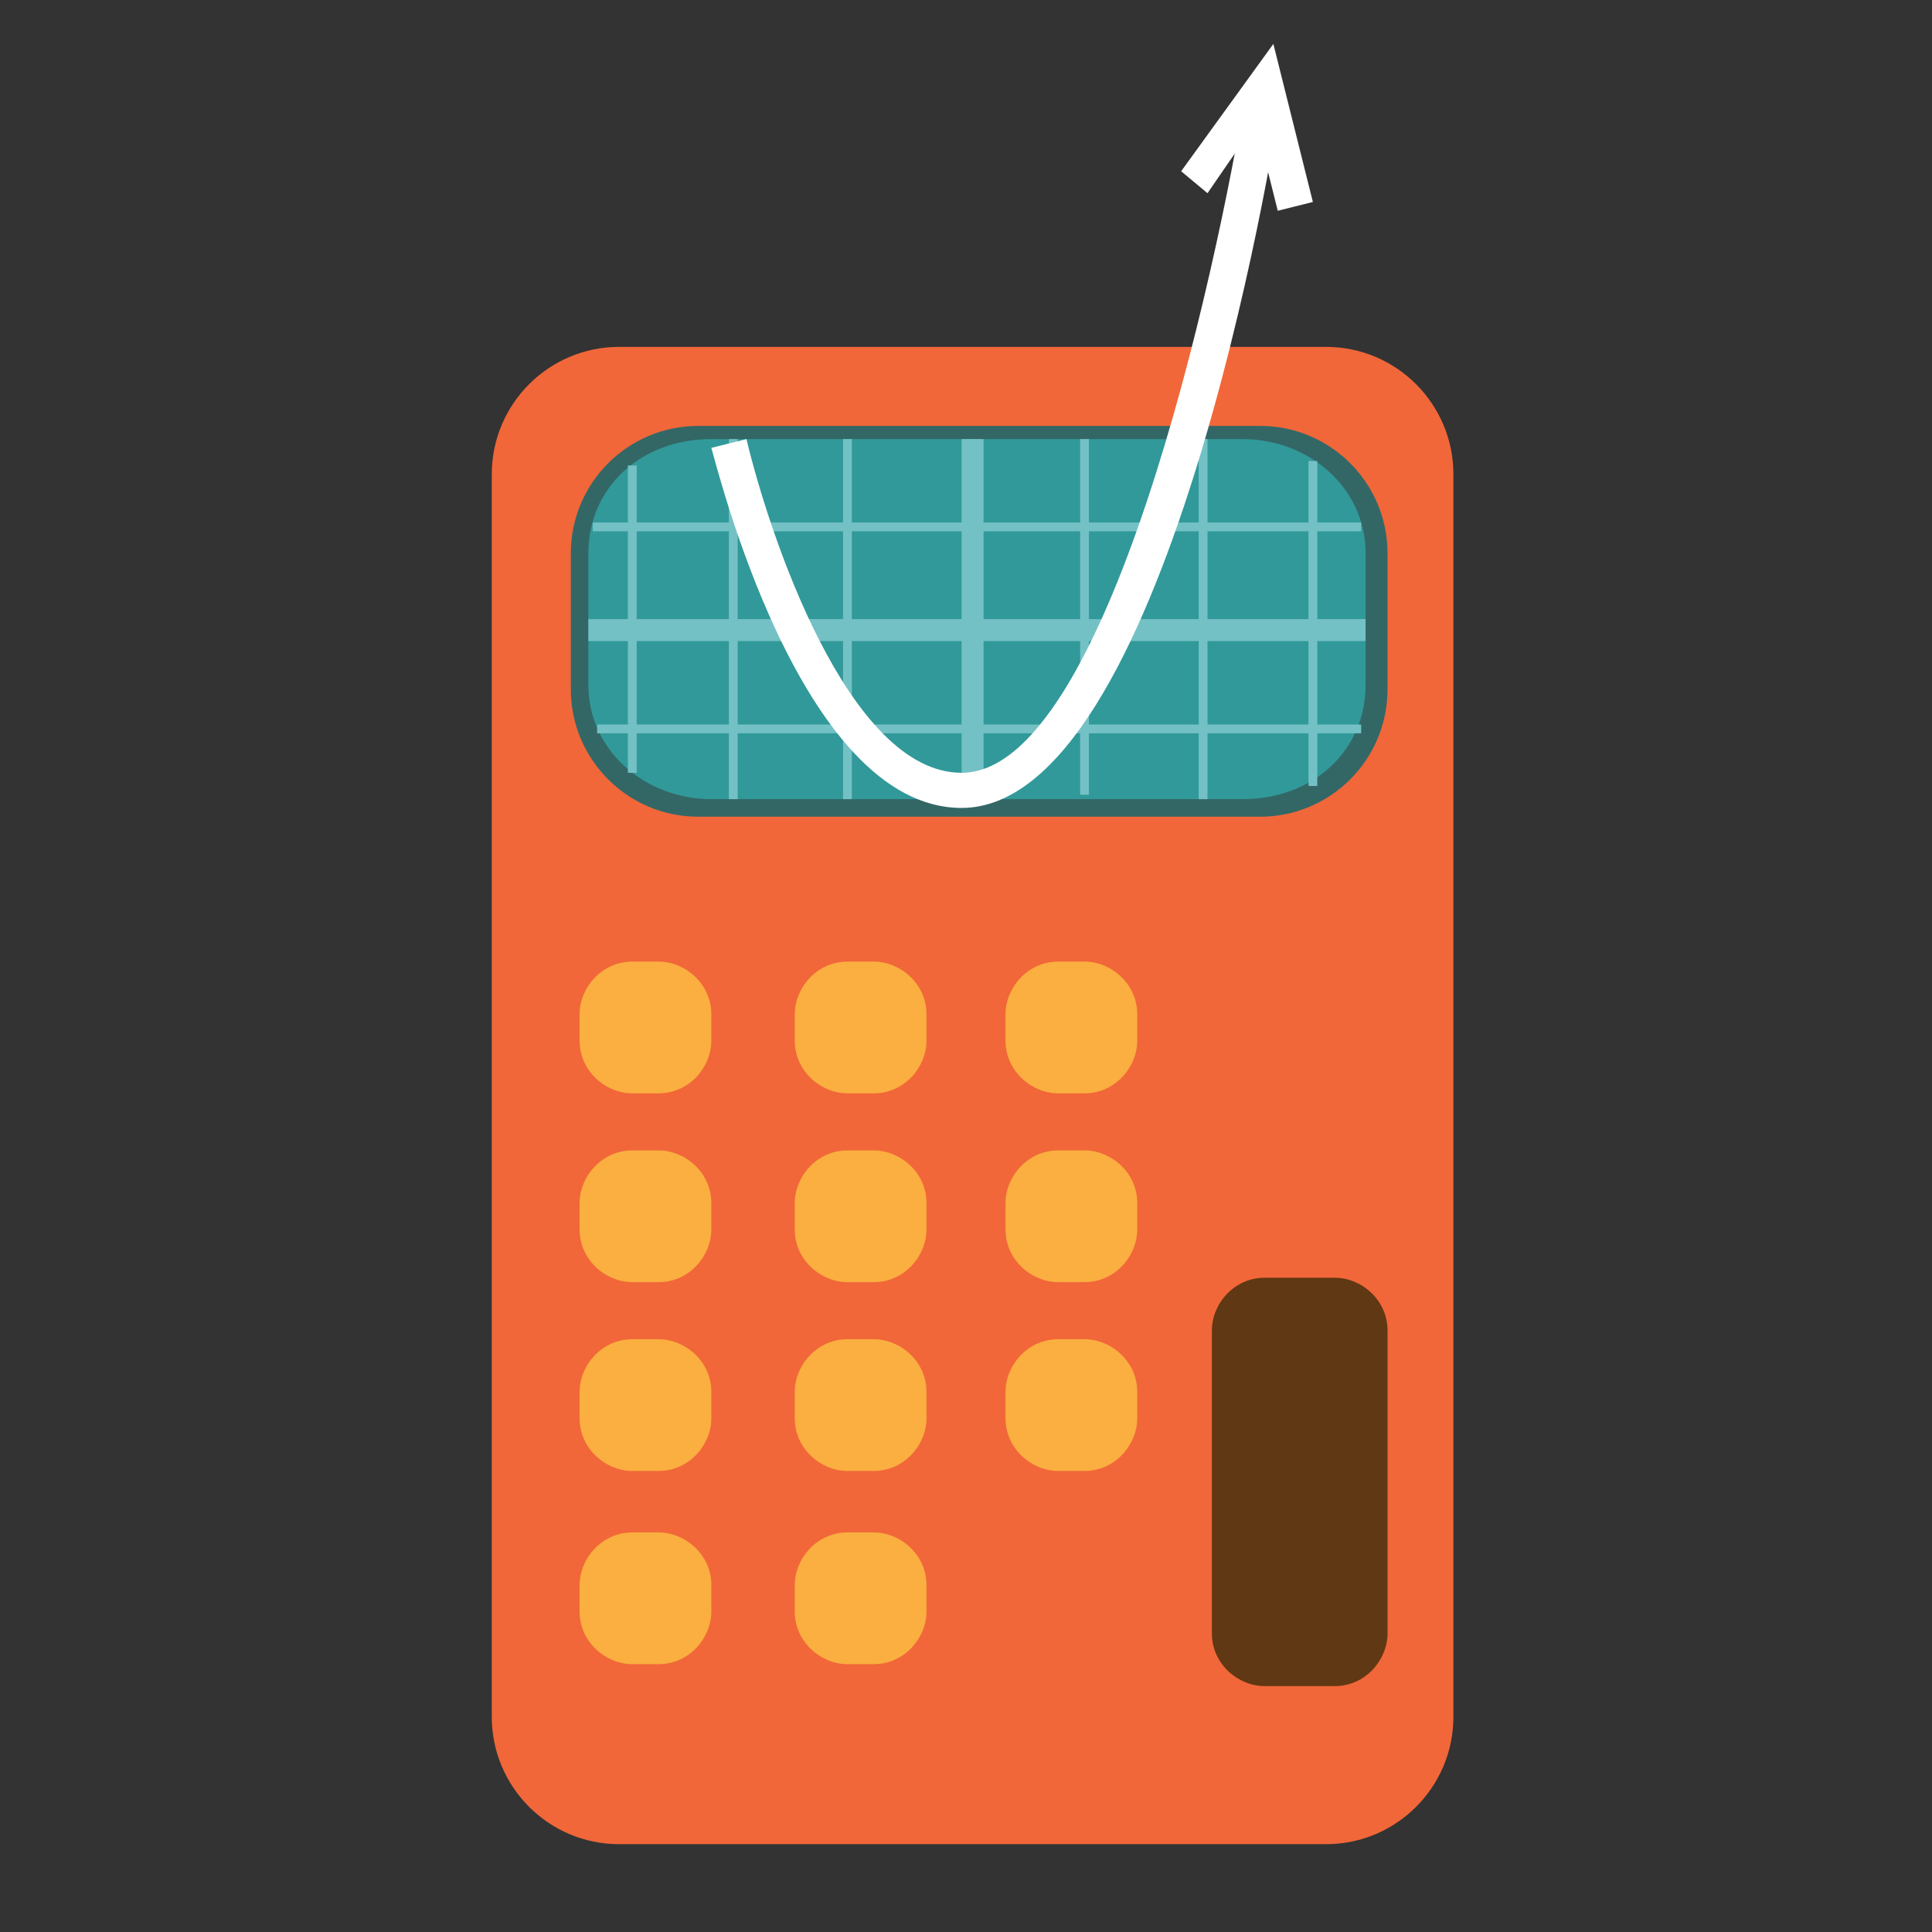 <?xml version="1.0" encoding="utf-8"?>
<!-- Generator: Adobe Illustrator 18.1.1, SVG Export Plug-In . SVG Version: 6.00 Build 0)  -->
<svg version="1.1" id="Layer_1" xmlns="http://www.w3.org/2000/svg" xmlns:xlink="http://www.w3.org/1999/xlink" x="0px" y="0px"
	 viewBox="0 0 44 44" enable-background="new 0 0 44 44" xml:space="preserve">
<rect x="0" y="0" width="44" height="44" fill="#333333" stroke="none"/>
<path fill="#F16739" d="M33.1,39.1c0,1.6-1.3,2.9-2.9,2.9H14.1c-1.6,0-2.9-1.3-2.9-2.9V10.8c0-1.6,1.3-2.9,2.9-2.9h16.1
	c1.6,0,2.9,1.3,2.9,2.9V39.1z"/>
<path fill="#336766" d="M31.6,15.7c0,1.6-1.3,2.9-2.9,2.9H15.9c-1.6,0-2.9-1.3-2.9-2.9v-3.1c0-1.6,1.3-2.9,2.9-2.9h12.8
	c1.6,0,2.9,1.3,2.9,2.9V15.7z"/>
<path fill="#319999" d="M31.1,15.6c0,1.5-1.2,2.6-2.8,2.6H16.2c-1.5,0-2.8-1.1-2.8-2.6v-3c0-1.5,1.2-2.6,2.8-2.6h12.1
	c1.5,0,2.8,1.1,2.8,2.6V15.6z"/>
<path fill="#FAAF40" d="M16.2,23.7c0,0.6-0.5,1.2-1.2,1.2h-0.6c-0.6,0-1.2-0.5-1.2-1.2v-0.6c0-0.6,0.5-1.2,1.2-1.2H15
	c0.6,0,1.2,0.5,1.2,1.2V23.7z"/>
<path fill="#FAAF40" d="M21.1,23.7c0,0.6-0.5,1.2-1.2,1.2h-0.6c-0.6,0-1.2-0.5-1.2-1.2v-0.6c0-0.6,0.5-1.2,1.2-1.2h0.6
	c0.6,0,1.2,0.5,1.2,1.2V23.7z"/>
<path fill="#FAAF40" d="M25.9,23.7c0,0.6-0.5,1.2-1.2,1.2h-0.6c-0.6,0-1.2-0.5-1.2-1.2v-0.6c0-0.6,0.5-1.2,1.2-1.2h0.6
	c0.6,0,1.2,0.5,1.2,1.2V23.7z"/>
<path fill="#FAAF40" d="M16.2,28c0,0.6-0.5,1.2-1.2,1.2h-0.6c-0.6,0-1.2-0.5-1.2-1.2v-0.6c0-0.6,0.5-1.2,1.2-1.2H15
	c0.6,0,1.2,0.5,1.2,1.2V28z"/>
<path fill="#FAAF40" d="M21.1,28c0,0.6-0.5,1.2-1.2,1.2h-0.6c-0.6,0-1.2-0.5-1.2-1.2v-0.6c0-0.6,0.5-1.2,1.2-1.2h0.6
	c0.6,0,1.2,0.5,1.2,1.2V28z"/>
<path fill="#FAAF40" d="M25.9,28c0,0.6-0.5,1.2-1.2,1.2h-0.6c-0.6,0-1.2-0.5-1.2-1.2v-0.6c0-0.6,0.5-1.2,1.2-1.2h0.6
	c0.6,0,1.2,0.5,1.2,1.2V28z"/>
<path fill="#FAAF40" d="M16.2,32.3c0,0.6-0.5,1.2-1.2,1.2h-0.6c-0.6,0-1.2-0.5-1.2-1.2v-0.6c0-0.6,0.5-1.2,1.2-1.2H15
	c0.6,0,1.2,0.5,1.2,1.2V32.3z"/>
<path fill="#FAAF40" d="M21.1,32.3c0,0.6-0.5,1.2-1.2,1.2h-0.6c-0.6,0-1.2-0.5-1.2-1.2v-0.6c0-0.6,0.5-1.2,1.2-1.2h0.6
	c0.6,0,1.2,0.5,1.2,1.2V32.3z"/>
<path fill="#FAAF40" d="M16.2,36.7c0,0.6-0.5,1.2-1.2,1.2h-0.6c-0.6,0-1.2-0.5-1.2-1.2v-0.6c0-0.6,0.5-1.2,1.2-1.2H15
	c0.6,0,1.2,0.5,1.2,1.2V36.7z"/>
<path fill="#FAAF40" d="M21.1,36.7c0,0.6-0.5,1.2-1.2,1.2h-0.6c-0.6,0-1.2-0.5-1.2-1.2v-0.6c0-0.6,0.5-1.2,1.2-1.2h0.6
	c0.6,0,1.2,0.5,1.2,1.2V36.7z"/>
<path fill="#FAAF40" d="M25.9,32.3c0,0.6-0.5,1.2-1.2,1.2h-0.6c-0.6,0-1.2-0.5-1.2-1.2v-0.6c0-0.6,0.5-1.2,1.2-1.2h0.6
	c0.6,0,1.2,0.5,1.2,1.2V32.3z"/>
<path fill="#603813" d="M31.6,37.2c0,0.6-0.5,1.2-1.2,1.2h-1.6c-0.6,0-1.2-0.5-1.2-1.2v-6.9c0-0.6,0.5-1.2,1.2-1.2h1.6
	c0.6,0,1.2,0.5,1.2,1.2V37.2z"/>
<rect x="13.5" y="11.9" fill="#74C1C5" width="17.5" height="0.2"/>
<rect x="13.4" y="14.1" fill="#74C1C5" width="17.7" height="0.5"/>
<rect x="13.6" y="16.5" fill="#74C1C5" width="17.4" height="0.2"/>
<rect x="21.9" y="10" fill="#74C1C5" width="0.5" height="8.2"/>
<rect x="19.2" y="10" fill="#74C1C5" width="0.2" height="8.2"/>
<rect x="16.6" y="10" fill="#74C1C5" width="0.2" height="8.2"/>
<rect x="24.6" y="10" fill="#74C1C5" width="0.2" height="8.1"/>
<rect x="27.3" y="10" fill="#74C1C5" width="0.2" height="8.2"/>
<rect x="29.8" y="10.5" fill="#74C1C5" width="0.2" height="7.4"/>
<rect x="14.3" y="10.6" fill="#74C1C5" width="0.2" height="7"/>
<path fill="#FFFFFF" d="M21.9,18.4c-3.7,0-5.6-7.9-5.7-8.2l0.8-0.2c0.5,2.1,2.3,7.6,4.9,7.6c3.3,0,5.8-11.3,6.5-15.7L29.2,2
	C29,3.6,26.5,18.4,21.9,18.4z"/>
<polygon fill="#FFFFFF" points="29.1,4.8 28.6,2.8 27.5,4.4 26.9,3.9 29,1 29.9,4.6 "/>
</svg>
